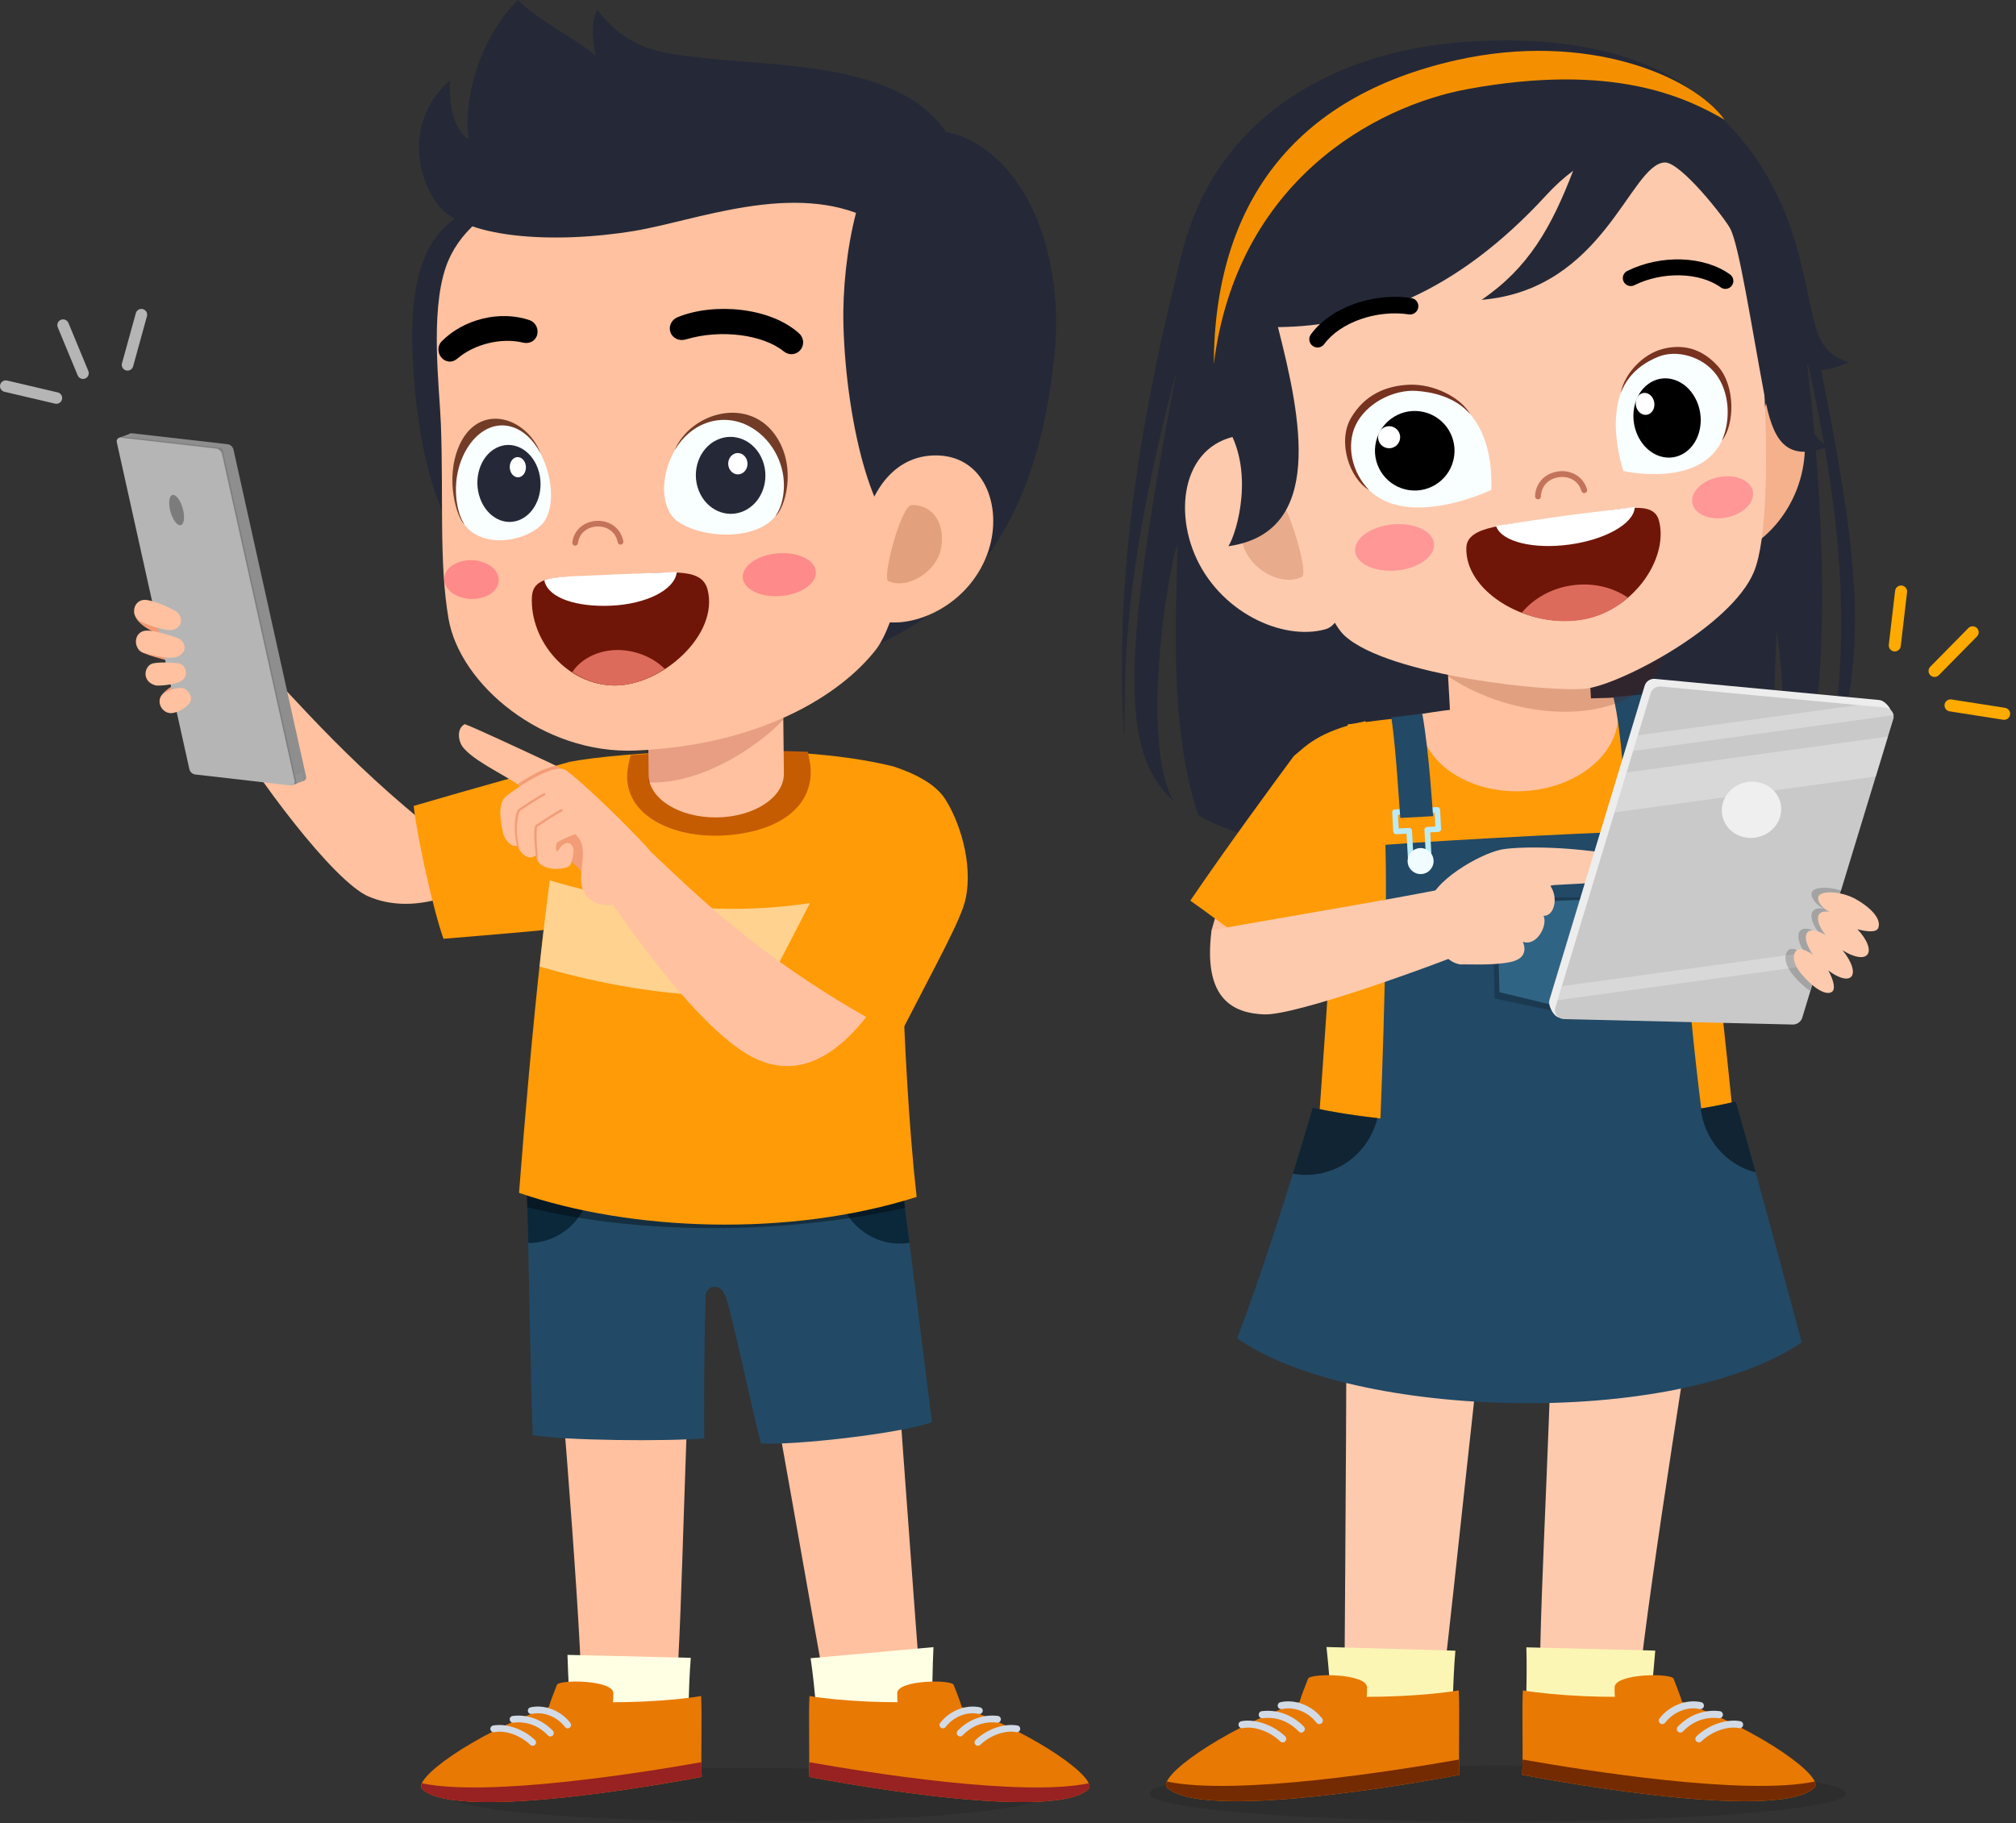 <svg width="272" height="246" viewBox="0 0 272 246" fill="none" xmlns="http://www.w3.org/2000/svg">
    <rect x="0" y="0" width="272" height="246" fill="#333333" stroke="none"/>
    <g clip-path="url(#clip0_453_4672)">
        <path
            d="M27.595 94.013C27.186 92.067 26.064 86.544 24.833 83.435C23.889 83.266 18.828 82.571 18.101 82.546C18.168 84.413 21.255 85.486 22.273 86.012C21.495 86.357 18.052 86.435 18.702 87.63C19.103 88.369 22.676 89.093 23.491 89.379C23.214 89.759 20.021 90.705 20.498 91.369C21.063 92.154 21.409 91.621 24.984 91.47C25.536 91.447 21.713 92.944 21.585 94.378C21.49 95.46 22.767 95.879 22.865 95.857C24.83 95.436 27.222 94.015 27.595 94.013Z"
            fill="#F29972" />
        <path
            d="M29.337 96.055C30.674 93.975 34.591 91.451 36.673 91.107C42.441 97.266 52.504 108.633 66.787 117.961C62.033 120.806 55.575 123.46 49.731 120.975C45.073 118.992 34.603 105.082 29.337 96.055Z"
            fill="#FFC19F" />
        <path
            d="M76.839 102.812C72.265 104.089 64.225 106.274 55.81 108.755C56.344 113.438 58.585 123.244 59.838 126.68C63.36 126.401 72.591 125.602 73.238 125.51C80.505 120.409 87.264 104.894 87.529 104.538C82.453 103.369 78.721 102.791 76.839 102.812Z"
            fill="#FF9B06" />
        <g opacity="0.12">
            <path
                d="M60.324 242.189C60.324 244.192 78.383 245.814 100.661 245.814C122.939 245.814 140.999 244.192 140.999 242.189C140.999 240.186 122.939 238.566 100.661 238.566C78.383 238.566 60.324 240.186 60.324 242.189Z"
                fill="black" />
        </g>
        <path
            d="M91.243 227.959C91.12 229.36 78.515 229.824 78.481 228.414C78.141 214.72 74.873 177.087 74.433 171.641L93.682 174.203C92.455 187.6 92.098 218.247 91.243 227.959Z"
            fill="#FFC19F" />
        <path
            d="M111.252 227.047C111.512 228.429 124.176 227.543 124.073 226.135C123.07 212.473 120.279 175.757 120.185 170.295L101.703 173.94C104.241 187.151 109.446 217.466 111.252 227.047Z"
            fill="#FFC19F" />
        <path
            d="M71.089 157.46C71.326 172.322 71.695 189.562 71.88 193.653C76.143 194.409 90.074 194.516 95.017 194.094C94.969 188.898 95.009 181.089 95.209 174.73C95.217 174.492 95.547 173.714 96.275 173.638C97.514 173.507 97.935 175.037 98.016 175.291C98.999 178.438 100.838 187.464 102.661 194.767C106.755 195.093 121.31 193.492 125.736 191.915C124.311 180.601 122.762 168.046 121.4 157.458H71.089V157.46Z"
            fill="#224A66" />
        <path
            d="M70.983 150.906C70.958 155.257 71.082 161.147 71.272 167.706C71.432 167.705 71.586 167.734 71.749 167.725C76.396 167.444 79.937 163.452 79.656 158.804C79.382 154.241 75.522 150.767 70.983 150.906Z"
            fill="#0B283A" />
        <path
            d="M120.375 151.042C121.078 155.337 121.874 161.173 122.71 167.681C122.551 167.706 122.404 167.759 122.242 167.775C117.609 168.224 113.488 164.829 113.041 160.196C112.6 155.645 115.871 151.611 120.375 151.042Z"
            fill="#0B283A" />
        <g opacity="0.37">
            <path
                d="M101.192 157.459H70.964C71.022 159.244 71.08 161.038 71.142 162.906C85.883 166.595 105.322 166.706 122.117 162.987C122.036 161.842 121.841 160.815 121.762 159.715C117.186 158.996 109.439 158.17 101.192 157.459Z"
                fill="black" />
        </g>
        <path
            d="M123.672 161.516C106.489 166.967 85.194 166.168 70.029 160.964C71.667 139.69 74.067 114.8 76.838 102.811C82.922 101.573 106.385 99.865 120.563 103.431C121.587 117.323 121.452 141.527 123.672 161.516Z"
            fill="#FF9B06" />
        <path
            d="M84.606 104.919C84.589 104.234 84.835 102.611 85.113 101.891C92.392 101.29 101.444 101.157 108.99 101.444C109.06 101.737 109.328 103.105 109.354 103.412C109.811 108.691 105.36 112.084 98.323 112.691C91.286 113.299 84.739 110.36 84.606 104.919Z"
            fill="#C55C02" />
        <path
            d="M87.349 89.63L87.511 104.58C87.545 107.793 91.659 110.357 96.699 110.302C101.739 110.248 105.797 107.597 105.763 104.382L105.601 89.432L87.349 89.63Z"
            fill="#FFC19F" />
        <g opacity="0.19">
            <path
                d="M87.394 93.844L87.494 105.593C94.724 105.822 102.129 100.801 105.619 97.196L105.623 91.487C99.991 91.916 93.248 92.834 87.394 93.844Z"
                fill="#820303" />
        </g>
        <path
            d="M92.694 235.232C92.658 235.628 77.052 235.48 77.038 234.998C76.924 231.121 76.628 225.757 76.564 223.31L93.202 223.706C92.844 228.109 92.918 232.698 92.694 235.232Z"
            fill="#FFFFE3" />
        <path
            d="M74.05 230.345C74.279 229.475 74.763 228.37 75.135 227.362C75.411 226.614 82.714 226.673 82.749 228.465C82.759 228.925 82.743 229.33 82.709 229.698C83.959 229.7 85.313 229.673 86.744 229.609C89.855 229.471 92.641 229.195 94.595 228.866C94.745 231.702 94.538 236.616 94.679 239.769C94.679 239.769 62.153 246.138 56.981 241.455C55.52 240.135 63.651 234.152 74.05 230.345Z"
            fill="#E87903" />
        <path
            d="M94.633 237.793C94.639 238.494 94.651 239.17 94.678 239.77C94.678 239.77 62.151 246.14 56.979 241.457C56.773 241.27 56.761 240.991 56.917 240.638C65.921 242.513 86.544 239.222 94.633 237.793Z"
            fill="#982121" />
        <path
            d="M71.776 231.281C71.528 231.333 71.285 231.185 71.231 230.939C71.174 230.694 71.327 230.448 71.573 230.391C73.462 229.964 75.674 230.822 76.953 232.489C77.106 232.689 77.069 232.975 76.869 233.128C76.793 233.187 76.702 233.217 76.612 233.222C76.469 233.228 76.324 233.167 76.23 233.044C75.159 231.651 73.328 230.918 71.776 231.281ZM69.281 232.455C69.035 232.503 68.804 232.308 68.773 232.059C68.742 231.81 68.919 231.582 69.17 231.551C71.164 231.3 73.138 232.031 74.594 233.546C74.768 233.727 74.762 234.016 74.581 234.191C74.499 234.27 74.393 234.313 74.285 234.317C74.159 234.323 74.031 234.277 73.936 234.179C72.219 232.391 70.283 232.33 69.281 232.455ZM66.533 232.841C68.327 232.514 70.646 233.323 72.183 234.797C72.364 234.972 72.37 235.26 72.195 235.442C72.111 235.53 72.001 235.576 71.887 235.581C71.767 235.587 71.644 235.545 71.55 235.455C70.213 234.171 68.21 233.443 66.695 233.739C66.44 233.789 66.211 233.619 66.166 233.371C66.121 233.122 66.286 232.885 66.533 232.841Z"
            fill="#D2DAE5" />
        <path
            d="M110.636 235.229C110.697 235.622 125.63 234.526 125.642 234.045C125.74 230.248 125.826 224.315 125.943 222.266L109.367 223.76C110.016 228.13 110.245 232.717 110.636 235.229Z"
            fill="#FFFFE3" />
        <path
            d="M129.759 230.345C129.53 229.475 129.046 228.37 128.674 227.362C128.398 226.614 121.095 226.673 121.059 228.465C121.05 228.925 121.066 229.33 121.1 229.698C119.85 229.7 118.496 229.673 117.065 229.609C113.954 229.471 111.168 229.195 109.214 228.866C109.064 231.702 109.271 236.616 109.13 239.769C109.13 239.769 141.656 246.138 146.828 241.455C148.287 240.135 140.157 234.152 129.759 230.345Z"
            fill="#E87903" />
        <path
            d="M109.175 237.793C109.168 238.494 109.158 239.17 109.13 239.77C109.13 239.77 141.656 246.14 146.828 241.457C147.034 241.27 147.045 240.991 146.891 240.638C137.888 242.513 117.263 239.222 109.175 237.793Z"
            fill="#982121" />
        <path
            d="M127.58 233.044C127.487 233.167 127.342 233.228 127.199 233.222C127.108 233.219 127.018 233.187 126.941 233.128C126.742 232.976 126.705 232.689 126.857 232.489C128.135 230.823 130.348 229.965 132.237 230.392C132.482 230.448 132.636 230.692 132.58 230.939C132.524 231.183 132.282 231.333 132.033 231.282C130.481 230.918 128.65 231.651 127.58 233.044ZM129.873 234.176C129.778 234.274 129.65 234.32 129.524 234.314C129.416 234.31 129.31 234.267 129.228 234.188C129.045 234.013 129.041 233.724 129.215 233.543C130.671 232.03 132.645 231.297 134.639 231.548C134.888 231.579 135.066 231.807 135.035 232.056C135.003 232.307 134.773 232.502 134.526 232.452C133.524 232.33 131.59 232.391 129.873 234.176ZM137.642 233.37C137.598 233.618 137.368 233.787 137.112 233.738C135.599 233.442 133.595 234.169 132.257 235.453C132.164 235.544 132.041 235.586 131.921 235.58C131.809 235.575 131.696 235.528 131.612 235.441C131.438 235.26 131.444 234.97 131.625 234.796C133.16 233.322 135.479 232.513 137.272 232.84C137.522 232.885 137.687 233.122 137.642 233.37Z"
            fill="#D2DAE5" />
        <g opacity="0.55">
            <path
                d="M72.793 130.43C79.867 132.47 86.699 133.765 93.309 134.21C100.972 134.728 108.346 134.119 115.546 132.506C115.359 128.402 115.195 124.484 115.029 120.733C102.338 123.808 88.906 123.161 74.169 118.801C73.691 122.446 73.231 126.357 72.793 130.43Z"
                fill="white" />
        </g>
        <path
            d="M142.331 46.961C139.964 74.444 126.857 87.7 103.328 91.239C80.497 94.674 55.998 70.757 57.723 42.806C58.681 27.287 71.733 13.956 93.789 13.619C117.264 13.261 144.323 23.835 142.331 46.961Z"
            fill="#252937" />
        <path
            d="M72.454 34.485C72.832 37.327 67.821 73.183 63.888 73.281C59.954 73.38 56.608 62.368 55.802 50.528C55.034 39.228 56.502 31.66 63.009 28.579C66.565 26.894 72.006 31.093 72.454 34.485Z"
            fill="#252937" />
        <path
            d="M126.627 40.875C127.716 44.519 123.564 80.732 118.169 87.671C113.434 93.761 102.608 100.581 85.728 101.279C73.253 101.795 62.034 92.382 60.513 83.472C59.225 75.942 59.85 67.227 59.487 57.309C59.311 52.478 58.005 42.337 60.14 36.075C63.316 26.752 76.744 22.223 94.413 22.493C110.037 22.73 122.682 27.681 126.627 40.875Z"
            fill="#FFC19F" />
        <path
            d="M113.797 43.844C114.14 57.189 118.033 73.261 123.554 72.96C127.416 72.75 138.257 64.774 141.135 53.964C142.92 47.26 143.189 38.829 140.445 30.996C136.597 20.015 127.719 15.142 120.994 18.851C116.13 21.533 113.552 34.326 113.797 43.844Z"
            fill="#252937" />
        <path
            d="M133.169 74.869C130.617 81.618 123.459 84.853 118.812 83.804C115.195 82.987 115.125 76.813 116.524 71.011C118.031 64.761 121.692 61.311 126.55 61.459C133.07 61.658 135.438 68.863 133.169 74.869Z"
            fill="#FFC19F" />
        <path
            d="M126.947 74.081C126.349 77.115 122.507 79.591 119.855 78.418C118.962 78.022 121.59 68.146 123.008 68.149C126.232 68.156 127.547 71.047 126.947 74.081Z"
            fill="#E3A07C" />
        <path
            d="M95.454 79.526C94.625 76.405 90.124 77.318 83.841 77.556C83.512 77.569 82.234 77.628 81.905 77.647C75.626 77.993 71.909 77.36 71.763 80.598C71.498 86.449 76.48 92.425 82.868 92.5C89.233 92.573 97.086 85.66 95.454 79.526Z"
            fill="#701608" />
        <path
            d="M77.213 90.697C78.868 91.774 80.779 92.475 82.869 92.499C85.122 92.525 87.55 91.646 89.69 90.266C87.885 88.472 85.208 87.565 82.731 87.734C80.47 87.89 78.379 88.945 77.213 90.697Z"
            fill="#DD6B5B" />
        <path
            d="M82.491 81.728C77.847 81.945 74.061 80.731 73.469 78.449L73.435 78.311C74.791 77.7 78.788 77.731 81.183 77.6C83.795 77.457 91.315 77.189 91.315 77.189L91.293 77.33C90.914 79.657 87.132 81.512 82.491 81.728Z"
            fill="white" />
        <path
            d="M110.076 77.12C110.215 78.708 108.119 80.187 105.396 80.422C102.675 80.657 100.356 79.562 100.217 77.974C100.08 76.386 102.176 74.907 104.897 74.671C107.62 74.436 109.937 75.532 110.076 77.12Z"
            fill="#FF8A8A" />
        <path
            d="M59.931 78.075C59.878 79.518 61.485 80.749 63.52 80.823C65.554 80.897 67.247 79.786 67.3 78.343C67.353 76.9 65.746 75.669 63.71 75.594C61.677 75.522 59.984 76.632 59.931 78.075Z"
            fill="#FF8A8A" />
        <path
            d="M83.728 73.495C83.544 73.499 83.379 73.37 83.343 73.183C83.094 71.855 82.022 71.018 80.613 71.048C79.196 71.079 78.138 71.981 77.979 73.292C77.954 73.503 77.761 73.652 77.552 73.627C77.342 73.602 77.192 73.411 77.217 73.2C77.42 71.522 78.81 70.322 80.596 70.281C82.371 70.242 83.78 71.35 84.098 73.04C84.137 73.249 83.999 73.448 83.792 73.489L83.728 73.495Z"
            fill="#C4735B" />
        <path
            d="M60.733 10.855C60.503 15.204 61.584 17.755 63.239 18.8C62.48 14.169 64.271 5.637 69.866 0C72.928 2.983 77.538 5.073 80.368 7.529C79.988 5.667 79.619 3.101 80.586 1.34C83.703 5.233 86.597 6.694 91.324 7.387C99.038 8.518 108.06 8.408 115.644 10.407C122.947 12.334 128.507 15.94 130.151 23.983C130.754 26.936 121.387 27.274 117.497 29.601C107.186 24.362 93.928 29.784 85.57 31.163C74.602 32.972 62.218 32.159 58.905 27.401C55.528 22.548 55.419 15.398 60.733 10.855Z"
            fill="#252937" />
        <path
            d="M72.885 61.083C74.861 64.878 74.725 69.111 73.114 70.754C70.684 73.228 64.818 74.047 62.543 70.598C60.339 67.256 61.223 61.057 64.625 58.325C67.603 55.931 70.972 57.41 72.885 61.083Z"
            fill="#F9FEFF" />
        <path
            d="M61.906 60.251C64.465 54.245 71.003 56.118 72.952 61.213C70.978 57.419 67.47 56.327 64.714 58.537C63.013 59.905 61.836 62.297 61.566 64.939C61.353 67.044 61.753 69.391 62.668 70.78C61.632 69.882 60.023 64.668 61.906 60.251Z"
            fill="#723C27" />
        <path
            d="M72.562 63.212C73.52 65.854 72.553 68.901 70.405 70.018C68.255 71.136 65.736 69.9 64.778 67.258C63.82 64.617 64.787 61.57 66.936 60.453C69.086 59.337 71.606 60.572 72.562 63.212Z"
            fill="#252937" />
        <path
            d="M70.863 62.512C71.109 63.205 70.862 64.005 70.31 64.3C69.759 64.594 69.114 64.269 68.869 63.576C68.625 62.882 68.871 62.083 69.422 61.787C69.972 61.494 70.617 61.818 70.863 62.512Z"
            fill="#FEFFFE" />
        <path
            d="M91.075 60.689C88.831 64.61 89.278 68.826 91.419 70.356C94.645 72.661 102.096 73.084 104.741 69.487C107.303 66.002 105.783 59.876 101.312 57.378C97.399 55.191 93.246 56.894 91.075 60.689Z"
            fill="#F9FEFF" />
        <path
            d="M104.867 59.117C101.246 53.294 93.124 55.605 90.998 60.823C93.241 56.904 97.595 55.576 101.214 57.596C103.45 58.846 105.09 61.155 105.602 63.772C106.009 65.859 105.657 68.229 104.594 69.677C105.842 68.71 107.529 63.398 104.867 59.117Z"
            fill="#723C27" />
        <path
            d="M102.879 62.095C103.914 64.73 102.828 67.785 100.451 68.916C98.076 70.047 95.311 68.83 94.275 66.195C93.24 63.56 94.326 60.507 96.703 59.374C99.08 58.241 101.844 59.459 102.879 62.095Z"
            fill="#252937" />
        <path
            d="M100.745 62.006C101.031 62.737 100.731 63.585 100.071 63.898C99.412 64.211 98.645 63.873 98.359 63.142C98.072 62.411 98.373 61.563 99.032 61.25C99.689 60.937 100.458 61.275 100.745 62.006Z"
            fill="#FEFFFE" />
        <path
            d="M71.439 43.197C67.446 41.85 62.556 43.057 59.588 46.063C58.991 46.668 59.016 47.69 59.618 48.318C59.942 48.656 60.369 48.814 60.785 48.793C61.145 48.776 61.471 48.596 61.77 48.34C63.947 46.481 67.588 45.51 70.578 46.234C71.395 46.432 72.229 46.04 72.469 45.203C72.706 44.364 72.243 43.468 71.439 43.197Z"
            fill="black" />
        <path
            d="M107.836 45.01C103.98 41.467 96.328 40.792 91.416 42.804C90.601 43.138 90.161 44.026 90.467 44.855C90.768 45.683 91.679 46.058 92.518 45.806C97.318 44.361 102.977 45.19 105.695 47.383C106.012 47.64 106.379 47.793 106.757 47.794C107.197 47.796 107.635 47.62 107.951 47.268C108.542 46.613 108.486 45.608 107.836 45.01Z"
            fill="black" />
        <path
            d="M104.786 130.553C108.932 133.751 116.716 137.508 121.73 139.021C126.48 129.775 129.7 124.018 130.278 121.308C131.337 116.327 129.338 110.606 127.486 107.77C125.724 105.071 121.446 103.743 120.565 103.433C117.798 107.888 112.803 114.766 111.914 116.583C109.773 120.965 106.747 126.791 104.786 130.553Z"
            fill="#FF9B06" />
        <path
            d="M74.432 109.161C75.514 107.806 77.526 106.534 77.837 105.664C77.278 104.609 75.659 103.627 74.459 103.065C70.454 101.188 63.785 98.07 62.7 97.718C61.572 98.315 61.807 100.037 62.493 100.872C63.866 102.544 67.112 104.098 69.542 105.625C70.256 106.073 71.658 107.422 74.432 109.161Z"
            fill="#FFC19F" />
        <path
            d="M76.042 108.585C78.313 110.078 81.991 112.409 82.776 113.407C84.051 115.024 81.344 120.756 80.057 119.597C77.189 115.45 74.799 114.816 72.899 114.426C73.274 113.508 75.078 109.01 76.042 108.585Z"
            fill="#F29D77" />
        <path
            d="M75.007 103.347C73.425 103.576 71.303 104.824 69.85 105.811C70.146 106.037 70.659 106.398 71.421 106.911C73.096 106.141 75.783 104.924 76.686 104.425C76.162 104.012 75.579 103.648 75.007 103.347Z"
            fill="#F29D77" />
        <path
            d="M67.91 112.55C68.12 113.14 68.713 114.3 69.778 114.133C70.503 115.584 71.443 116.089 72.333 115.401C72.439 117.82 76.675 117.418 76.96 116.692C77.337 115.729 77.498 114.711 77.284 114.281C76.866 113.443 76.05 113.711 75.601 114.354C75.454 114.565 75.339 114.814 75.146 114.893C74.99 114.797 74.871 113.827 75.303 113.595C75.942 113.251 76.449 112.983 77.602 112.56C80.075 114.685 77.124 118.448 79.143 120.903C80.563 122.63 83.56 122.371 84.903 121.21C86.702 119.654 87.129 116.46 87.68 114.777C84.908 111.597 78.035 105.047 76.341 103.93C74.541 102.745 68.462 107.198 68.119 107.597C67.466 108.353 67.232 109.741 67.91 112.55Z"
            fill="#FFC19F" />
        <path
            d="M70.489 108.817C71.091 108.415 72.213 107.665 73.351 107.04C73.427 107 73.522 107.026 73.563 107.103C73.603 107.178 73.575 107.273 73.502 107.315C72.374 107.933 71.261 108.678 70.661 109.077C70.458 109.213 70.31 109.313 70.234 109.359C69.931 109.512 69.335 111.783 70.122 114.727C70.028 114.652 69.802 114.209 69.738 114.086C69.176 111.625 69.523 109.425 70.07 109.093C70.147 109.045 70.291 108.949 70.489 108.817Z"
            fill="#F29D77" />
        <path
            d="M72.796 110.994C73.401 110.59 74.526 109.836 75.677 109.205C75.753 109.164 75.848 109.191 75.888 109.267C75.929 109.344 75.901 109.437 75.828 109.479C74.689 110.104 73.57 110.852 72.969 111.253C72.775 111.382 72.633 111.477 72.558 111.522C72.173 111.756 72.619 116.212 72.582 116.241C72.519 116.109 72.327 115.429 72.263 115.274C72.064 113.244 71.902 111.505 72.396 111.254C72.472 111.218 72.606 111.119 72.796 110.994Z"
            fill="#F29D77" />
        <path
            d="M40.757 105.395L27.898 103.921C27.504 103.869 27.184 103.576 27.097 103.188L17.302 59.059C17.229 58.727 17.506 58.423 17.845 58.467L30.703 59.941C31.098 59.993 31.419 60.285 31.504 60.674L41.299 104.803C41.373 105.135 41.093 105.438 40.757 105.395Z"
            fill="#8E8E8E" />
        <path d="M17.799 59.647L16.128 60.273L16.114 59.064L17.626 58.49L17.799 59.647Z"
            fill="#939393" />
        <path d="M40.987 105.359L39.317 105.987L39.145 104.848L40.815 104.204L40.987 105.359Z"
            fill="#939393" />
        <path
            d="M40.033 105.718L30.03 60.652C30.006 60.537 29.909 60.449 29.791 60.435L16.506 58.916L16.117 59.064L16.132 60.273L17.463 59.773L27.101 103.187C27.186 103.575 27.507 103.868 27.902 103.919L39.205 105.216L39.297 105.827L39.64 105.866L40.033 105.718Z"
            fill="#7F7F7F" />
        <path
            d="M39.207 105.984L26.349 104.51C25.954 104.458 25.633 104.165 25.547 103.777L15.753 59.648C15.679 59.316 15.957 59.012 16.295 59.056L29.154 60.53C29.548 60.582 29.867 60.875 29.955 61.263L39.75 105.392C39.823 105.722 39.545 106.028 39.207 105.984Z"
            fill="#B5B5B5" />
        <path
            d="M24.694 68.751C24.969 69.865 24.814 70.802 24.355 70.871C23.895 70.941 23.287 70.118 22.988 69.008C22.681 67.866 22.818 66.858 23.301 66.784C23.784 66.711 24.412 67.606 24.694 68.751Z"
            fill="#7C7C7C" />
        <path
            d="M19.569 80.943C20.429 80.965 22.589 81.775 23.758 82.501C24.537 82.984 24.853 84.522 23.419 84.962C22.305 85.303 19.363 84.069 19.151 83.963C17.379 83.068 18.049 80.904 19.569 80.943Z"
            fill="#FFC19F" />
        <path
            d="M19.769 85.088C20.684 85.044 23.068 85.715 24.111 86.173C24.907 86.522 25.457 87.932 23.961 88.607C22.799 89.132 19.532 88.141 19.317 88.066C17.938 87.588 17.952 85.174 19.769 85.088Z"
            fill="#FFC19F" />
        <path
            d="M20.634 89.52C21.462 89.333 22.939 89.379 24.065 89.497C25.046 89.602 25.651 91.277 24.353 91.947C23.323 92.478 21.245 92.553 21.029 92.497C19.006 91.984 19.467 89.785 20.634 89.52Z"
            fill="#FFC19F" />
        <path
            d="M21.909 93.716C22.329 93.261 23.896 92.662 24.73 92.874C25.345 93.031 26.134 94.099 25.59 94.853C25.244 95.332 24.416 96.021 23.303 96.214C21.997 96.441 20.927 94.775 21.909 93.716Z"
            fill="#FFC19F" />
        <path
            d="M81.186 119.837C82.389 117.677 85.541 115.219 87.598 114.745C93.741 120.529 102.035 128.832 116.878 137.24C113.412 141.632 108.615 145.451 102.684 143.181C96.14 140.676 87.01 128.513 81.186 119.837Z"
            fill="#FFC19F" />
        <path
            d="M10.482 50.654C10.633 51.019 11.029 51.209 11.399 51.109L11.498 51.077C11.894 50.911 12.082 50.458 11.918 50.062L9.232 43.574C9.067 43.175 8.61 42.999 8.216 43.152C7.82 43.317 7.631 43.771 7.793 44.168L10.482 50.654ZM16.458 49.027C16.345 49.442 16.589 49.87 17.002 49.986C17.141 50.025 17.28 50.022 17.409 49.986C17.666 49.917 17.881 49.718 17.959 49.442L19.826 42.672C19.941 42.257 19.698 41.829 19.282 41.715C18.874 41.598 18.442 41.84 18.327 42.257L16.458 49.027ZM0.599 52.866L7.435 54.469C7.564 54.497 7.694 54.494 7.814 54.462C8.08 54.39 8.301 54.176 8.368 53.888C8.467 53.469 8.208 53.051 7.789 52.953L0.955 51.349C0.539 51.256 0.118 51.511 0.021 51.931C-0.078 52.35 0.182 52.767 0.599 52.866Z"
            fill="#B5B5B5" />
    </g>
    <path
        d="M245.175 108.962C253.243 87.762 251.413 76.21 241.912 31.845H160.081C150.794 67.208 150.964 86.83 151.651 99.658C151.984 93.532 150.562 80.84 158.756 49.978C151.344 88.95 151.115 101.444 158.285 108.072C153.753 99.671 157.699 76.451 158.848 73.526C158.804 81.885 157.562 97.849 161.673 110.019C178.487 119.552 224.53 117.39 237.807 112.832C239.044 109.701 239.424 89.357 239.716 85.277C240.716 90.811 241.143 105.396 240.227 112.551C245.901 105.406 247.651 80.595 243.715 48.19C249.565 73.69 249.853 91.613 245.175 108.962Z"
        fill="#252937" />
    <path opacity="0.12"
        d="M249.046 242.025C249.046 244.117 228.016 245.814 202.073 245.814C176.131 245.814 155.1 244.118 155.1 242.025C155.1 239.932 176.131 238.237 202.073 238.237C228.016 238.237 249.046 239.932 249.046 242.025Z"
        fill="black" />
    <path
        d="M207.793 226.466C207.813 227.935 220.915 229.397 221.061 227.931C222.478 213.682 228.804 174.708 229.684 169.067L209.421 170.245C209.661 184.304 207.655 216.275 207.793 226.466Z"
        fill="#FDCAAE" />
    <path
        d="M194.839 225.92C194.664 227.379 181.394 227.345 181.403 225.869C181.491 211.55 181.824 173.064 181.539 167.36L201.069 169.863C199.35 183.82 196.05 215.801 194.839 225.92Z"
        fill="#FDCAAE" />
    <path
        d="M205.873 234.35C205.888 234.765 222.19 235.414 222.23 234.913C222.55 230.87 223.134 225.286 223.326 222.735L205.937 222.291C206.083 226.905 205.768 231.694 205.873 234.35Z"
        fill="#FCF6B4" />
    <path
        d="M226.936 229.645C226.696 228.735 226.191 227.582 225.803 226.527C225.515 225.744 217.882 225.805 217.844 227.682C217.835 228.162 217.851 228.585 217.888 228.97C216.582 228.972 215.165 228.945 213.671 228.878C210.42 228.733 207.507 228.444 205.466 228.102C205.308 231.066 205.525 236.203 205.378 239.498C205.378 239.498 239.376 246.154 244.784 241.26C246.305 239.88 237.807 233.625 226.936 229.645Z"
        fill="#E87903" />
    <path
        d="M205.424 237.43C205.416 238.162 205.405 238.87 205.377 239.496C205.377 239.496 239.375 246.152 244.782 241.259C244.997 241.064 245.01 240.771 244.848 240.403C235.433 242.365 213.877 238.926 205.424 237.43Z"
        fill="#752B01" />
    <path
        d="M229.313 230.624C229.572 230.677 229.826 230.523 229.883 230.265C229.943 230.008 229.782 229.753 229.527 229.693C227.552 229.248 225.239 230.144 223.904 231.886C223.743 232.095 223.782 232.394 223.991 232.555C224.072 232.616 224.166 232.648 224.259 232.653C224.409 232.659 224.56 232.595 224.658 232.468C225.777 231.01 227.691 230.245 229.313 230.624ZM231.922 231.85C232.181 231.9 232.421 231.698 232.453 231.436C232.486 231.174 232.301 230.937 232.039 230.904C229.955 230.641 227.892 231.406 226.371 232.988C226.188 233.178 226.195 233.481 226.385 233.663C226.47 233.745 226.583 233.789 226.693 233.795C226.826 233.802 226.96 233.752 227.058 233.65C228.85 231.783 230.873 231.721 231.922 231.85ZM234.793 232.256C232.916 231.914 230.494 232.759 228.889 234.3C228.699 234.483 228.693 234.783 228.875 234.974C228.962 235.065 229.079 235.114 229.198 235.118C229.324 235.125 229.45 235.081 229.55 234.986C230.948 233.643 233.042 232.884 234.624 233.192C234.891 233.244 235.132 233.066 235.178 232.807C235.224 232.549 235.051 232.301 234.793 232.256Z"
        fill="#D2DAE5" />
    <path
        d="M195.769 234.793C195.73 235.206 180.082 235.02 180.038 234.518C179.692 230.565 179.225 224.379 178.971 222.249L196.36 222.746C195.962 227.348 196.017 232.147 195.769 234.793Z"
        fill="#FCF6B4" />
    <path
        d="M175.347 229.645C175.587 228.735 176.092 227.582 176.482 226.527C176.77 225.744 184.403 225.805 184.441 227.682C184.45 228.162 184.435 228.585 184.397 228.97C185.703 228.972 187.12 228.945 188.614 228.878C191.865 228.733 194.778 228.444 196.82 228.102C196.977 231.066 196.76 236.203 196.907 239.498C196.907 239.498 162.909 246.154 157.503 241.26C155.98 239.88 164.477 233.625 175.347 229.645Z"
        fill="#E87903" />
    <path
        d="M196.862 237.43C196.868 238.162 196.88 238.87 196.908 239.496C196.908 239.496 162.911 246.152 157.505 241.259C157.289 241.064 157.277 240.771 157.439 240.403C166.851 242.365 188.407 238.926 196.862 237.43Z"
        fill="#752B01" />
    <path
        d="M177.626 232.468C177.724 232.597 177.875 232.661 178.025 232.653C178.118 232.648 178.212 232.617 178.293 232.555C178.502 232.394 178.54 232.095 178.38 231.886C177.043 230.144 174.732 229.248 172.757 229.693C172.501 229.753 172.341 230.008 172.4 230.265C172.458 230.523 172.712 230.677 172.971 230.624C174.593 230.245 176.507 231.01 177.626 232.468ZM175.227 233.65C175.325 233.753 175.459 233.802 175.592 233.795C175.703 233.791 175.813 233.745 175.9 233.663C176.091 233.481 176.095 233.178 175.913 232.988C174.392 231.406 172.327 230.641 170.245 230.904C169.983 230.937 169.798 231.174 169.83 231.436C169.863 231.698 170.103 231.9 170.362 231.85C171.411 231.721 173.433 231.783 175.227 233.65ZM167.106 232.807C167.153 233.066 167.393 233.244 167.659 233.192C169.241 232.884 171.336 233.644 172.734 234.986C172.832 235.081 172.96 235.125 173.086 235.118C173.204 235.114 173.32 235.064 173.409 234.974C173.591 234.783 173.585 234.483 173.394 234.3C171.789 232.759 169.366 231.914 167.49 232.256C167.232 232.301 167.059 232.549 167.106 232.807Z"
        fill="#D2DAE5" />
    <path
        d="M177.632 155.357C193.696 160.72 220.318 159.808 234.038 152.684C234.038 152.684 229.181 103.86 226.721 93.323C214.746 94.492 193.36 96.127 181.824 97.754C180.532 111.303 179.122 135.855 177.632 155.357Z"
        fill="#FF9B06" />
    <path
        d="M218.317 96.204C218.289 95.489 218.109 94.813 217.88 94.15C210.52 94.28 199.514 95.059 191.728 96.353C191.694 96.664 191.588 96.963 191.6 97.284C191.825 102.818 197.985 107.062 205.363 106.763C212.742 106.465 218.541 101.737 218.317 96.204Z"
        fill="#FFC19F" />
    <path
        d="M213.934 81.394L214.804 96.998C214.991 100.353 210.878 103.311 205.617 103.604C200.357 103.897 195.941 101.414 195.754 98.059L194.885 82.456L213.934 81.394Z"
        fill="#FFC19F" />
    <path
        d="M229.691 150.861C224.524 152.24 192.62 154.018 186.121 154.082C186.121 154.082 187.29 127.47 186.925 113.996C195 113.372 218.881 112.08 226.025 112.052C227.015 120 227.236 131.714 229.691 150.861Z"
        fill="#224966" />
    <path
        d="M192.824 116.689L190.388 116.821C190.182 116.832 190.002 116.67 189.991 116.464L189.776 112.495L188.375 112.571C188.169 112.582 187.988 112.42 187.977 112.214L187.837 109.618C187.826 109.412 187.988 109.231 188.194 109.221L193.898 108.91C194.103 108.9 194.284 109.062 194.295 109.267L194.435 111.864C194.446 112.069 194.284 112.25 194.079 112.261L192.966 112.322L193.181 116.291C193.193 116.497 193.03 116.678 192.824 116.689ZM190.725 116.047L192.406 115.955L192.191 111.985C192.18 111.78 192.342 111.599 192.548 111.588L193.661 111.527L193.561 109.685L188.611 109.953L188.711 111.795L190.112 111.719C190.318 111.708 190.499 111.87 190.51 112.076L190.725 116.047Z"
        fill="#BAEBF4" />
    <path
        d="M189.956 116.564C190.161 117.511 191.094 118.115 192.04 117.91C192.986 117.706 193.588 116.773 193.382 115.825C193.178 114.878 192.244 114.275 191.298 114.479C190.352 114.683 189.752 115.616 189.956 116.564Z"
        fill="#F0FCFF" />
    <path
        d="M223.183 114.962L220.747 115.094C220.541 115.105 220.36 114.943 220.349 114.738L220.134 110.768L218.733 110.845C218.528 110.855 218.347 110.693 218.336 110.488L218.196 107.891C218.185 107.686 218.347 107.505 218.552 107.492L224.256 107.182C224.462 107.171 224.643 107.333 224.654 107.539L224.794 110.137C224.805 110.343 224.643 110.523 224.437 110.534L223.324 110.595L223.54 114.565C223.55 114.769 223.388 114.949 223.183 114.962ZM221.083 114.318L222.765 114.226L222.55 110.257C222.539 110.051 222.701 109.87 222.907 109.86L224.02 109.799L223.92 107.957L218.97 108.225L219.07 110.067L220.472 109.99C220.678 109.98 220.859 110.142 220.87 110.347L221.083 114.318Z"
        fill="#BAEBF4" />
    <path
        d="M219.297 108.412C219.243 107.994 218.88 99.1 217.687 94.074L221.905 93.683C223.552 99.708 223.667 107.728 223.725 108.172L219.297 108.412Z"
        fill="#224966" />
    <path
        d="M188.926 110.375C188.87 109.914 188.353 100.835 187.715 96.815L191.897 96.3C192.846 101.633 193.293 109.645 193.354 110.134L188.926 110.375Z"
        fill="#224966" />
    <path
        d="M220.315 114.836C220.519 115.783 221.453 116.386 222.399 116.182C223.345 115.978 223.945 115.044 223.74 114.097C223.536 113.149 222.603 112.546 221.657 112.75C220.711 112.955 220.111 113.888 220.315 114.836Z"
        fill="#F0FCFF" />
    <path opacity="0.21"
        d="M201.663 134.75L210.205 136.542L218.295 133.52L217.603 121.102H201.277L201.663 134.75Z"
        fill="black" />
    <path
        d="M202.312 133.888L210.249 135.802L217.995 132.948L217.407 121.257L201.969 121.88L202.312 133.888Z"
        fill="#306484" />
    <path
        d="M166.918 180.596C182.373 191.497 225.865 192.824 243.095 181.143C243.095 181.143 237.327 159.524 234.188 148.621C225.21 150.967 196.165 153.705 177.118 149.472C173.802 160.799 170.044 172.342 166.918 180.596Z"
        fill="#224966" />
    <path opacity="0.19"
        d="M224.177 89.137C222.462 95.129 213.133 97.715 203.342 94.913C193.548 92.111 187 84.982 188.714 78.99C190.428 72.999 199.757 70.412 209.549 73.214C219.342 76.016 225.891 83.145 224.177 89.137Z"
        fill="#601805" />
    <path
        d="M243.425 61.925C242.566 69.853 236.094 75.549 230.63 75.448C225.166 75.345 223.276 69.155 223.209 61.626C223.143 54.097 227.519 48.056 232.983 48.178C240.453 48.345 244.232 54.476 243.425 61.925Z"
        fill="#F4B18C" />
    <path
        d="M158.335 42.755C157.079 72.358 183.353 85.576 206.875 82.408C230.396 79.24 244.776 56.563 238.562 28.453C235.114 12.845 221.697 3.988 197.511 5.659C179.494 6.904 159.426 17.025 158.335 42.755Z"
        fill="#252937" />
    <path
        d="M168.365 33.858C166.863 38.89 175.782 80.586 181.4 85.765C187.36 91.26 209.719 93.496 214.095 92.906C218.784 92.275 233.588 84.503 236.638 77.17C240.246 68.494 237.073 32.196 234.98 27.968C227.906 13.688 214.823 14.937 197.798 17.229C181.872 19.375 172.261 20.803 168.365 33.858Z"
        fill="#FDCAAE" />
    <path
        d="M161.153 74.734C164.401 82.55 173.003 86.538 178.823 84.912C184.642 83.287 180.551 59.284 169.564 58.685C160.414 58.188 158.1 67.388 161.153 74.734Z"
        fill="#FDCAAE" />
    <path
        d="M167.694 73.475C168.633 76.838 172.878 79.198 175.646 77.851C176.726 77.326 173.167 65.637 171.362 65.887C168.312 66.306 166.754 70.112 167.694 73.475Z"
        fill="#E8AB8B" />
    <path
        d="M182.836 74.385C183.001 76.101 185.519 77.262 188.46 76.978C191.401 76.695 193.651 75.075 193.486 73.359C193.321 71.644 190.802 70.483 187.863 70.766C184.921 71.05 182.67 72.671 182.836 74.385Z"
        fill="#FF9797" />
    <path
        d="M197.843 73.871C197.973 70.902 203.264 70.869 210.152 69.884C210.512 69.833 211.914 69.643 212.276 69.596C219.177 68.708 223.117 67.43 223.844 70.311C225.16 75.516 220.179 82.653 213.18 83.625L213.058 83.641C205.528 84.669 197.594 79.589 197.843 73.871Z"
        fill="#701608" />
    <path
        d="M205.316 82.682C206.98 80.684 209.429 79.35 212.17 78.978C214.874 78.61 217.519 79.207 219.64 80.641C218.489 81.636 217.163 82.487 215.695 83.034C214.9 83.33 214.051 83.553 213.186 83.673L213.065 83.689C211.199 83.944 209.309 83.817 207.523 83.397L207.386 83.362C206.67 83.189 205.988 82.945 205.316 82.682Z"
        fill="#DD6B5B" />
    <path
        d="M201.892 71.087L201.845 70.964C201.845 70.964 209.539 69.792 212.254 69.446C214.843 69.116 220.565 68.422 220.565 68.422L220.553 68.555C220.338 70.715 216.543 72.834 211.724 73.487C206.912 74.139 202.685 73.109 201.892 71.087Z"
        fill="white" />
    <path
        d="M228.334 67.913C228.632 69.417 230.699 70.274 232.954 69.83C235.207 69.384 236.794 67.805 236.496 66.301C236.2 64.797 234.13 63.94 231.877 64.385C229.623 64.83 228.037 66.41 228.334 67.913Z"
        fill="#FF9797" />
    <path
        d="M207.559 67.378C207.747 67.353 207.894 67.196 207.9 67C207.942 65.611 208.897 64.59 210.333 64.397C211.777 64.202 212.996 64.95 213.366 66.255C213.425 66.463 213.644 66.585 213.852 66.526C214.061 66.467 214.182 66.249 214.123 66.038C213.649 64.366 212.047 63.368 210.227 63.613C208.417 63.856 207.164 65.207 207.11 66.973C207.104 67.191 207.274 67.372 207.492 67.38L207.559 67.378Z"
        fill="#C4735B" />
    <path
        d="M163.928 43.934C161.012 43.598 163.935 22.464 177.252 14.642C199.265 3.642 215.8 5.844 222.079 8.958C231.216 13.487 239.379 20.681 242.979 35.477C245.125 44.301 244.664 47.321 249.476 48.893C244.662 50.832 244.404 49.864 242.708 47.609C242.964 54.929 243.554 58.409 246.698 60.261C240.747 62.502 239.152 59.165 238.073 53.427C236.272 43.835 234.666 33.205 233.445 30.847C232.739 29.483 226.714 21.775 224.571 21.923C219.898 22.245 216.414 39.095 199.896 40.458C206.192 36.183 209.312 30.705 212.25 23.043C211.034 23.95 209.831 25.023 208.661 26.299C196.335 39.739 184.154 44.006 172.422 44.142C175.534 56.319 178.802 71.845 165.733 73.709C166.9 71.912 169.43 63.236 165.261 57.148C163.785 58.285 164.457 52.104 163.928 43.934Z"
        fill="#252937" />
    <path
        d="M177.998 46.866C178.258 46.81 178.498 46.663 178.667 46.433C180.82 43.498 185.725 41.771 190.085 42.423C190.69 42.516 191.261 42.096 191.354 41.483C191.444 40.874 191.025 40.306 190.414 40.215C185.212 39.442 179.511 41.502 176.865 45.116C176.502 45.613 176.608 46.311 177.107 46.676C177.373 46.871 177.697 46.93 177.998 46.866Z"
        fill="black" />
    <path
        d="M232.904 38.979C233.197 38.947 233.477 38.798 233.663 38.538C234.01 38.056 233.903 37.384 233.421 37.037C229.921 34.511 224.086 34.313 219.549 36.563C219.016 36.828 218.8 37.473 219.063 38.005C219.33 38.539 219.976 38.756 220.505 38.489C224.307 36.599 229.319 36.722 232.16 38.778C232.383 38.941 232.648 39.005 232.904 38.979Z"
        fill="black" />
    <path
        d="M219.019 63.56C219.019 63.56 229.525 65.968 232.431 59.22C235.973 50.997 228.033 45.979 223.609 47.779C219.515 49.447 216.279 54.346 219.019 63.56Z"
        fill="#F9FEFF" />
    <path
        d="M231.797 49.434C229.556 46.933 226.949 46.406 224.302 47.095C221.595 47.8 219.139 50.499 218.692 52.997C219.787 50.101 222.198 48.767 223.729 48.144C226.166 47.148 229.677 48.041 231.557 50.549C233.229 52.78 233.634 56.416 232.335 59.433C234.072 57.266 234.131 52.042 231.797 49.434Z"
        fill="#773220" />
    <path
        d="M220.479 55.009C219.954 57.861 221.517 60.797 223.97 61.567C226.423 62.337 228.839 60.649 229.364 57.797C229.889 54.945 228.326 52.009 225.872 51.239C223.419 50.469 221.004 52.157 220.479 55.009Z"
        fill="black" />
    <path
        d="M220.721 54.114C220.576 54.906 221.009 55.719 221.69 55.933C222.371 56.146 223.04 55.679 223.186 54.887C223.331 54.096 222.898 53.282 222.217 53.067C221.536 52.853 220.867 53.322 220.721 54.114Z"
        fill="#FEFFFE" />
    <path
        d="M201.21 66.11C201.21 66.11 189.912 71.547 184.533 65.951C177.976 59.133 185.541 51.959 191.156 52.364C196.35 52.74 201.545 56.469 201.21 66.11Z"
        fill="#F9FEFF" />
    <path
        d="M182.284 56.39C184.088 53.326 186.914 52.045 190.154 51.915C193.467 51.783 197.102 53.638 198.372 55.896C196.237 53.449 193.07 52.889 191.128 52.749C188.034 52.522 184.286 54.423 182.896 57.386C181.66 60.021 182.302 63.624 184.709 66.127C182.061 64.567 180.403 59.583 182.284 56.39Z"
        fill="#773220" />
    <path
        d="M185.664 59.552C184.961 62.432 186.725 65.337 189.607 66.04C192.487 66.742 195.39 64.977 196.093 62.097C196.796 59.217 195.032 56.312 192.152 55.61C189.27 54.907 186.367 56.672 185.664 59.552Z"
        fill="black" />
    <path
        d="M185.974 58.646C185.779 59.446 186.269 60.25 187.068 60.446C187.868 60.641 188.673 60.152 188.868 59.352C189.063 58.553 188.574 57.747 187.774 57.552C186.976 57.358 186.171 57.847 185.974 58.646Z"
        fill="#FEFFFE" />
    <path
        d="M163.763 49.16C163.856 27.713 174.413 13.057 196.54 8.109C214.01 4.202 228.351 10.183 232.687 16.163C227.304 13.04 217.548 8.456 198.083 12.007C185.494 14.304 166.828 24.466 163.763 49.16Z"
        fill="#F49000" />
    <path opacity="0.5"
        d="M236.876 158.203C235.904 154.679 234.964 151.321 234.188 148.621C232.966 148.941 231.347 149.267 229.46 149.581C229.926 153.652 232.775 157.148 236.876 158.203Z"
        fill="black" />
    <path opacity="0.5"
        d="M185.851 150.87C182.798 150.529 179.848 150.078 177.118 149.472C176.247 152.447 175.344 155.435 174.433 158.376C175.7 158.608 177.029 158.602 178.361 158.305C182.184 157.453 184.958 154.476 185.851 150.87Z"
        fill="black" />
    <path
        d="M217.162 118.825C214.816 119.254 211.695 119.284 209.596 119.439C209.596 119.439 209.256 119.488 209.179 119.544C210.305 121.197 209.691 123.622 208.252 123.586C208.862 124.808 207.35 127.782 205.463 127.077C205.65 127.536 206.321 129.306 203.733 129.828C201.295 130.32 198.096 130.087 197.03 130.144C193.55 129.613 192.493 123.454 192.694 122.188C193.218 118.899 199.578 115.292 202.466 114.66C204.225 114.275 211.054 114.021 218.984 115.493C220.238 117.128 218.91 118.506 217.162 118.825Z"
        fill="#FDCAAE" />
    <path
        d="M163.45 125.572C164.739 127.964 168.306 130.85 169.908 131.24C171.141 128.94 174.884 119.798 177.393 115.071C177.442 114.636 169.746 110.657 168.099 111.251C166.665 114.58 164.095 123.295 163.45 125.572Z"
        fill="#FFC19F" />
    <path
        d="M261.59 91.107C261.302 91.4 260.844 91.428 260.524 91.186L260.442 91.116C260.125 90.801 260.121 90.288 260.432 89.971L265.575 84.751C265.892 84.43 266.403 84.44 266.724 84.742C267.042 85.058 267.046 85.57 266.733 85.889L261.59 91.107ZM256.452 87.19C256.399 87.636 255.995 87.954 255.55 87.903C255.402 87.885 255.268 87.829 255.155 87.744C254.934 87.577 254.805 87.299 254.837 87.003L255.688 79.727C255.738 79.281 256.143 78.963 256.589 79.015C257.03 79.061 257.353 79.464 257.3 79.914L256.452 87.19ZM270.275 97.121L263.038 95.989C262.902 95.966 262.779 95.913 262.675 95.834C262.444 95.659 262.315 95.366 262.363 95.062C262.433 94.618 262.848 94.316 263.29 94.384L270.528 95.516C270.966 95.589 271.274 96 271.203 96.443C271.134 96.887 270.718 97.189 270.275 97.121Z"
        fill="#FFAA00" />
    <path
        d="M160.596 121.536C164.441 124.219 171.833 130.024 175.921 132.001C178.64 129.501 183.937 124.508 184.41 124.015C187.106 115.135 184.251 97.775 184.241 97.311C177.774 98.692 176.086 100.8 174.551 102.03C171.608 106.027 165.482 114.35 160.596 121.536Z"
        fill="#FF9B06" />
    <path
        d="M199.872 127.662C200.045 126.025 197.701 121.027 194.416 120.013C184.383 121.983 166.328 124.9 163.459 125.575C162.273 134.902 166.462 136.71 170.536 136.883C174.77 137.064 193.021 130.464 199.872 127.662Z"
        fill="#FDCAAE" />
    <path
        d="M255.176 96.514L242.439 136.495C242.263 137.078 241.668 137.383 241.037 137.324H210.424C209.632 137.249 208.822 135.681 209.045 134.952L221.903 92.514C222.08 91.931 222.675 91.546 223.308 91.607L253.556 94.462C254.346 94.535 255.396 95.785 255.176 96.514Z"
        fill="#EDEDED" />
    <path
        d="M255.444 97.025L243.156 137.341C242.98 137.924 242.385 138.307 241.753 138.248L210.935 137.516C210.143 137.441 209.626 136.711 209.847 135.982L222.706 93.544C222.882 92.961 223.478 92.576 224.109 92.637L254.357 95.492C255.148 95.565 255.666 96.296 255.444 97.025Z"
        fill="#C9C9C9" />
    <path opacity="0.28"
        d="M219.464 104.241L217.834 109.624L253.097 104.773L254.728 99.39L219.464 104.241Z"
        fill="white" />
    <path opacity="0.28"
        d="M250.673 95.144L254.357 95.492C254.957 95.548 255.395 95.98 255.479 96.504L220.345 101.338L220.984 99.229L250.673 95.144Z"
        fill="white" />
    <path opacity="0.28"
        d="M245.417 130.116L245.991 128.226L210.726 133.077L210.154 134.969L245.417 130.116Z"
        fill="white" />
    <path
        d="M237.427 105.603C239.556 106.14 240.782 108.217 240.168 110.244C239.554 112.272 237.33 113.481 235.203 112.945C233.074 112.409 231.848 110.332 232.462 108.304C233.076 106.277 235.298 105.067 237.427 105.603Z"
        fill="#EFEFEF" />
    <path opacity="0.19"
        d="M248.604 120.225C246.785 119.619 244.794 119.633 244.462 120.388C244.234 120.904 244.775 121.948 246.048 122.623C245.423 122.508 244.915 122.584 244.632 122.901C244.103 123.494 244.499 124.735 245.509 126.005C244.429 125.34 243.452 125.115 242.956 125.516C242.459 125.918 242.419 127.115 243.734 128.923C242.816 128.262 241.806 127.804 241.346 128.168C240.784 128.616 240.469 129.875 242.087 131.768C242.805 132.61 243.525 133.238 244.195 133.696L248.604 120.225Z"
        fill="black" />
    <path
        d="M247.164 133.841C247.644 133.509 247.46 132.388 246.678 130.953C247.925 131.91 249.142 132.312 249.7 131.862C250.363 131.325 249.863 129.769 248.598 128.227C250.027 129.142 251.39 129.438 251.919 128.844C252.488 128.205 251.902 126.756 250.605 125.391C251.757 125.698 253.173 125.902 253.424 125.201C253.882 123.92 252.252 122.377 250.376 121.326C248.5 120.276 245.727 120.1 245.344 120.973C245.133 121.451 245.635 122.421 246.816 123.047C246.237 122.939 245.764 123.01 245.501 123.306C245.012 123.856 245.378 125.008 246.316 126.187C245.314 125.569 244.407 125.361 243.947 125.732C243.484 126.105 243.447 127.217 244.667 128.894C243.816 128.282 242.878 127.855 242.451 128.195C241.929 128.611 241.636 129.78 243.139 131.536C244.723 133.389 246.379 134.383 247.164 133.841Z"
        fill="#FDCAAE" />
    <defs>
        <clipPath id="clip0_453_4672">
            <rect width="147.001" height="245.814" fill="white" />
        </clipPath>
    </defs>
</svg>